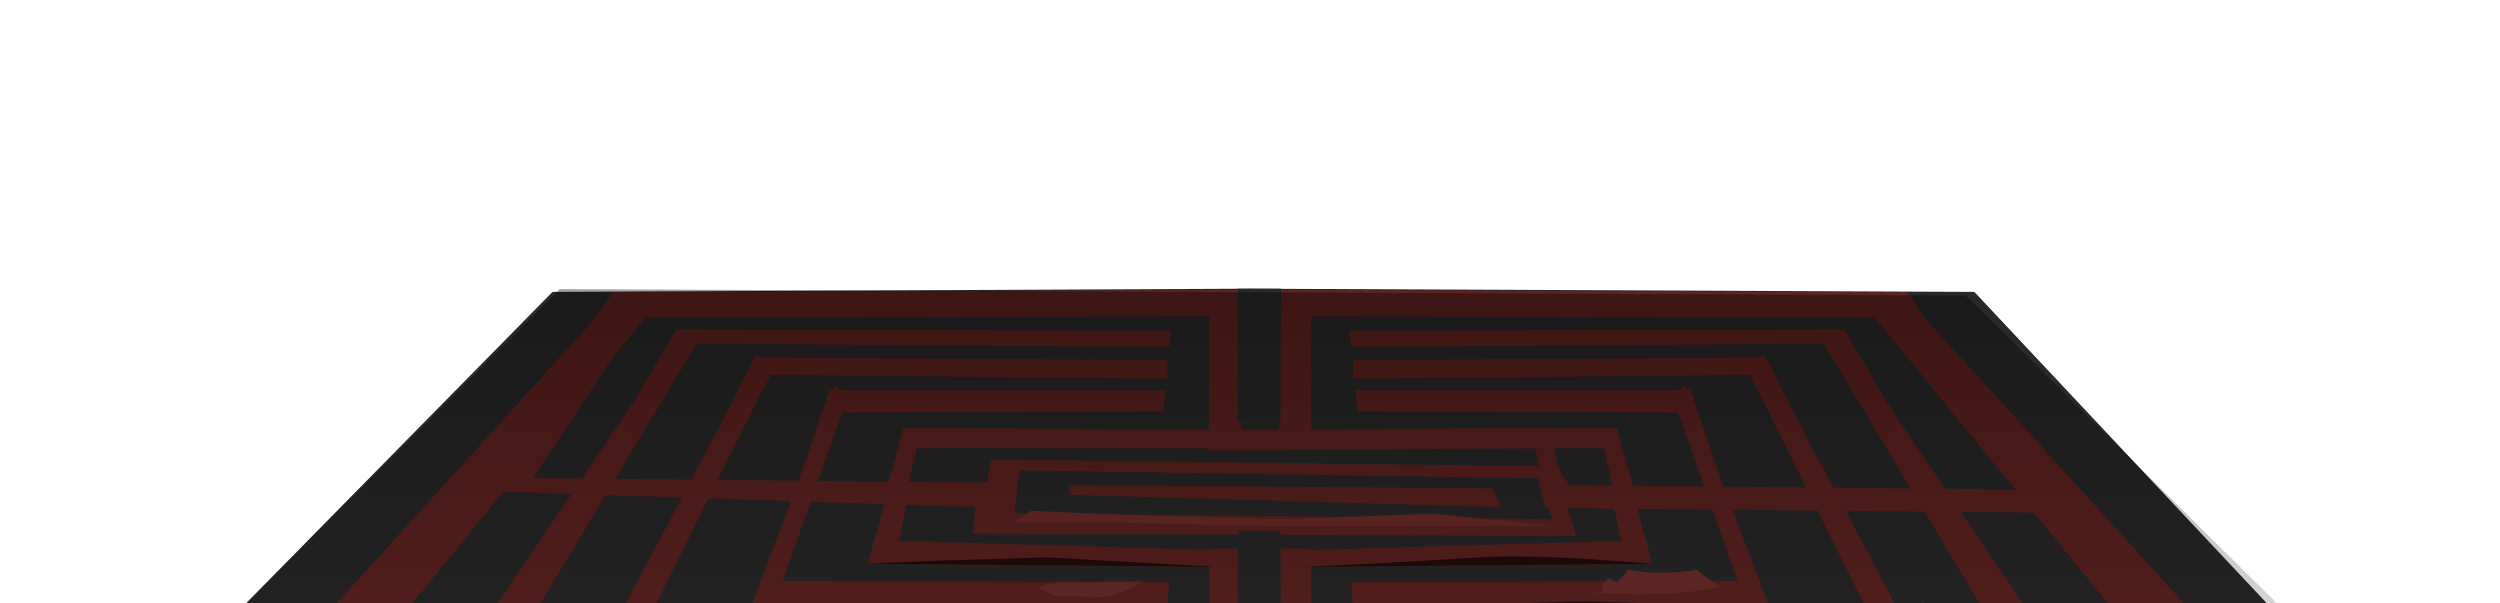 <?xml version="1.0" encoding="UTF-8" standalone="no"?>
<svg xmlns:xlink="http://www.w3.org/1999/xlink" height="75.2px" width="311.75px" xmlns="http://www.w3.org/2000/svg">
  <g transform="matrix(1.0, 0.0, 0.0, 1.0, 0.0, 0.0)">
    <use height="6.75" transform="matrix(1.0, 0.0, 0.0, 1.0, 0.0, 104.45)" width="311.75" xlink:href="#sprite0"/>
    <use height="67.05" transform="matrix(1.0, 0.0, 0.0, 1.0, 3.3, 36.0)" width="305.5" xlink:href="#shape1"/>
    <use height="62.85" transform="matrix(1.0, 0.0, 0.0, 1.0, 21.25, 36.15)" width="271.8" xlink:href="#sprite1"/>
    <use height="71.8" transform="matrix(1.0, 0.0, 0.0, 1.0, 2.8, 36.0)" width="307.5" xlink:href="#shape3"/>
    <use height="0.0" id="price_tag_pt" transform="matrix(1.0, 0.0, 0.0, 1.0, 155.95, 106.6)" width="0.0" xlink:href="#sprite2"/>
  </g>
  <defs>
    <g id="sprite0" transform="matrix(1.0, 0.0, 0.0, 1.0, 0.05, 0.0)">
      <use height="6.75" transform="matrix(1.0, 0.0, 0.0, 1.0, -0.05, 0.0)" width="311.75" xlink:href="#shape0"/>
    </g>
    <g id="shape0" transform="matrix(1.0, 0.0, 0.0, 1.0, 0.05, 0.0)">
      <path d="M307.4 0.7 L310.35 2.05 Q312.85 3.7 310.75 5.4 308.55 7.15 155.75 6.65 4.6 6.15 0.75 5.4 -1.35 4.95 2.15 2.45 3.95 1.2 6.1 0.0 L307.4 0.7" fill="#020202" fill-rule="evenodd" stroke="none"/>
    </g>
    <g id="shape1" transform="matrix(1.0, 0.0, 0.0, 1.0, -3.3, -36.0)">
      <path d="M246.2 36.4 L308.8 103.05 3.3 103.05 68.9 36.4 155.8 36.0 246.2 36.4" fill="#292929" fill-rule="evenodd" stroke="none"/>
    </g>
    <g id="sprite1" transform="matrix(1.0, 0.0, 0.0, 1.0, 0.0, 0.0)">
      <use height="62.85" transform="matrix(1.0, 0.0, 0.0, 1.0, 0.0, 0.0)" width="271.8" xlink:href="#shape2"/>
    </g>
    <g id="shape2" transform="matrix(1.0, 0.0, 0.0, 1.0, 0.0, 0.0)">
      <path d="M165.8 27.1 L112.15 25.55 112.05 24.35 164.95 24.75 165.8 27.1" fill="#5f2320" fill-rule="evenodd" stroke="none"/>
      <path d="M235.35 27.8 L171.45 27.2 170.55 23.5 105.9 22.5 105.25 27.25 38.2 25.05 40.2 23.4 101.85 24.05 102.35 21.15 172.8 22.0 174.45 24.35 235.55 24.95 235.35 27.8" fill="#5f2320" fill-rule="evenodd" stroke="none"/>
      <path d="M171.2 25.45 L172.8 22.4 175.3 30.7 100.0 30.4 100.8 23.95 105.55 24.35 105.3 27.85 172.3 28.6 171.2 25.45" fill="#5f2320" fill-rule="evenodd" stroke="none"/>
      <path d="M132.65 1.7 L133.05 19.75 93.05 19.75 91.8 25.2 89.3 24.95 91.4 17.2 131.35 17.45 130.3 3.05 132.65 1.7" fill="#5f2320" fill-rule="evenodd" stroke="none"/>
      <path d="M124.05 12.55 L123.8 15.15 83.35 15.3 80.3 23.5 78.5 23.4 82.15 12.55 124.05 12.55" fill="#5f2320" fill-rule="evenodd" stroke="none"/>
      <path d="M124.3 11.05 L74.85 10.6 65.85 27.4 64.85 24.7 72.8 8.45 124.3 8.75 124.3 11.05" fill="#5f2320" fill-rule="evenodd" stroke="none"/>
      <path d="M124.8 5.05 L124.55 7.1 64.8 6.7 52.55 28.2 50.2 27.05 63.05 4.95 124.8 5.05" fill="#5f2320" fill-rule="evenodd" stroke="none"/>
      <path d="M133.3 0.0 L133.55 18.0 131.8 17.85 131.2 3.3 58.4 3.45 44.95 23.95 38.9 24.4 55.15 0.3 133.3 0.0" fill="#5f2320" fill-rule="evenodd" stroke="none"/>
      <path d="M133.8 62.35 L130.55 59.45 130.55 34.55 86.95 34.15 89.8 24.0 92.3 24.5 90.85 31.3 133.55 32.55 133.8 62.35" fill="#5f2320" fill-rule="evenodd" stroke="none"/>
      <path d="M124.3 40.1 L72.3 39.8 82.85 11.95 84.55 13.1 76.35 36.3 124.55 36.45 124.3 40.1" fill="#5f2320" fill-rule="evenodd" stroke="none"/>
      <path d="M133.3 42.4 L133.05 46.2 53.05 46.2 73.2 8.05 74.85 10.4 59.05 42.2 133.3 42.4" fill="#5f2320" fill-rule="evenodd" stroke="none"/>
      <path d="M124.05 53.3 L31.45 52.95 63.85 4.95 66.2 5.75 39.95 49.4 124.6 49.85 124.05 53.3" fill="#5f2320" fill-rule="evenodd" stroke="none"/>
      <path d="M133.05 61.8 L0.0 61.9 55.2 1.1 60.55 1.85 15.6 56.95 131.55 57.2 131.05 32.85 133.05 32.55 133.05 61.8" fill="#5f2320" fill-rule="evenodd" stroke="none"/>
      <path d="M171.85 17.2 L173.9 24.95 171.4 25.2 170.15 19.75 129.55 20.05 129.8 1.7 132.9 3.05 131.9 17.45 171.85 17.2" fill="#5f2320" fill-rule="evenodd" stroke="none"/>
      <path d="M133.3 19.2 L129.55 19.2 129.55 0.9 133.3 0.9 133.3 19.2" fill="#5f2320" fill-rule="evenodd" stroke="none"/>
      <path d="M133.3 62.85 L129.55 62.85 129.55 32.25 133.3 32.25 133.3 62.85" fill="#5f2320" fill-rule="evenodd" stroke="none"/>
      <path d="M180.4 17.2 L182.5 24.95 180.0 25.2 178.75 19.75 138.75 19.75 139.1 1.7 141.5 3.05 140.45 17.45 180.4 17.2" fill="#5f2320" fill-rule="evenodd" stroke="none"/>
      <path d="M191.45 23.5 L188.4 15.3 148.0 15.15 147.75 12.55 189.6 12.55 193.25 23.4 191.45 23.5" fill="#5f2320" fill-rule="evenodd" stroke="none"/>
      <path d="M199.0 8.45 L206.9 24.7 205.9 27.4 196.95 10.6 147.5 11.05 147.5 8.75 199.0 8.45" fill="#5f2320" fill-rule="evenodd" stroke="none"/>
      <path d="M219.25 28.2 L207.0 6.7 147.25 7.1 147.0 5.05 208.75 4.95 221.6 27.05 219.25 28.2" fill="#5f2320" fill-rule="evenodd" stroke="none"/>
      <path d="M231.85 27.05 L213.35 3.45 140.55 3.3 139.95 17.85 138.25 18.0 138.5 0.0 216.6 0.3 232.9 24.4 231.85 27.05" fill="#5f2320" fill-rule="evenodd" stroke="none"/>
      <path d="M182.0 24.0 L184.8 34.15 141.25 34.55 141.25 59.45 138.0 62.35 138.25 32.55 180.9 31.3 179.5 24.5 182.0 24.0" fill="#5f2320" fill-rule="evenodd" stroke="none"/>
      <path d="M187.25 13.1 L188.9 11.95 199.5 39.8 147.5 40.1 147.25 36.45 195.45 36.3 187.25 13.1" fill="#5f2320" fill-rule="evenodd" stroke="none"/>
      <path d="M198.6 8.05 L218.75 46.2 138.75 46.2 138.5 42.4 212.7 42.2 196.9 10.4 198.6 8.05" fill="#5f2320" fill-rule="evenodd" stroke="none"/>
      <path d="M205.6 5.75 L207.9 4.95 240.35 52.95 147.75 53.3 147.2 49.85 231.8 49.4 205.6 5.75" fill="#5f2320" fill-rule="evenodd" stroke="none"/>
      <path d="M211.25 1.85 L216.6 1.1 271.8 61.9 138.75 61.8 138.75 32.55 140.75 32.85 140.2 57.2 256.2 56.95 211.25 1.85" fill="#5f2320" fill-rule="evenodd" stroke="none"/>
      <path d="M138.5 19.2 L138.5 0.9 142.25 0.9 142.25 19.2 138.5 19.2" fill="#5f2320" fill-rule="evenodd" stroke="none"/>
      <path d="M138.5 62.85 L138.5 32.25 142.25 32.25 142.25 62.85 138.5 62.85" fill="#5f2320" fill-rule="evenodd" stroke="none"/>
      <path d="M36.65 57.75 Q26.05 57.95 19.55 57.5 L27.85 56.85 37.35 56.7 45.35 57.3 Q50.65 57.7 53.4 56.65 53.35 57.05 53.6 57.2 L54.15 57.6 Q49.45 57.5 36.65 57.75" fill="#6e2d2a" fill-rule="evenodd" stroke="none"/>
      <path d="M43.7 50.15 L45.2 50.7 44.3 50.75 Q43.8 50.85 43.7 50.15 L42.55 49.75 Q42.15 51.35 42.7 48.9 L53.35 49.4 61.15 49.75 53.65 49.7 43.65 50.0 43.7 50.15" fill="#6e2d2a" fill-rule="evenodd" stroke="none"/>
      <path d="M161.55 43.2 L178.35 44.05 Q189.95 44.05 196.2 45.2 L177.1 45.75 Q165.1 46.4 157.85 45.2 L162.55 44.2 161.55 43.2" fill="#6e2d2a" fill-rule="evenodd" stroke="none"/>
      <path d="M85.6 42.55 L77.5 43.25 67.55 43.2 67.55 42.2 68.8 41.2 Q69.5 40.85 70.55 41.75 L71.05 41.25 71.55 40.6 Q75.6 42.65 81.4 41.35 L81.7 43.0 84.45 42.7 85.6 42.55" fill="#6e2d2a" fill-rule="evenodd" stroke="none"/>
      <path d="M193.25 37.0 Q189.7 37.95 182.8 37.95 L174.7 37.75 178.55 37.75 178.55 36.75 179.2 36.1 Q179.5 35.85 180.3 36.6 L181.05 35.8 181.8 34.9 Q186.0 35.65 190.3 34.9 191.8 36.15 193.25 37.0" fill="#6e2d2a" fill-rule="evenodd" stroke="none"/>
      <path d="M108.2 37.15 Q109.0 36.5 113.55 36.45 L121.1 36.35 Q119.2 37.9 116.15 38.3 L110.2 38.15 108.2 37.15" fill="#6e2d2a" fill-rule="evenodd" stroke="none"/>
      <path d="M107.3 27.55 L119.85 28.1 138.8 28.6 157.3 27.9 172.3 29.4 Q134.8 29.6 127.3 29.25 122.6 29.05 113.5 29.0 L105.3 28.95 107.3 27.55" fill="#6e2d2a" fill-rule="evenodd" stroke="none"/>
      <path d="M128.05 57.05 Q125.45 61.3 102.1 59.9 L74.3 57.9 80.55 57.9 Q91.9 57.9 99.15 56.3 L99.5 56.55 100.2 57.0 Q101.7 56.3 102.1 56.3 L103.95 56.75 105.25 56.25 Q106.4 57.8 115.85 57.9 L128.05 57.05 M61.2 57.9 L71.7 57.9 71.2 57.9 44.1 60.4 Q26.1 61.6 19.2 57.9 L19.2 56.9 Q21.3 55.35 23.25 55.4 25.15 55.45 27.2 57.0 30.2 54.55 34.55 55.15 37.1 55.5 42.2 57.15 46.75 58.3 51.8 58.3 L61.2 57.9" fill="#5f2320" fill-rule="evenodd" stroke="none"/>
      <path d="M188.25 55.85 L188.35 56.75 205.8 57.3 207.8 57.45 223.3 56.95 223.35 56.95 222.55 55.95 Q225.35 56.9 229.55 56.6 L236.05 56.05 235.4 56.75 235.05 57.05 Q229.6 56.85 223.35 56.95 L224.15 57.75 Q218.45 58.0 207.8 57.45 L198.2 57.9 Q192.15 58.25 171.6 57.95 L146.2 58.9 147.2 56.9 Q151.0 58.75 160.4 56.9 169.55 55.1 174.05 57.55 L173.8 56.8 173.3 56.05 180.8 56.4 Q186.1 55.85 188.05 54.95 L188.25 55.85 M244.15 56.95 L247.9 57.9 235.35 57.05 Q236.3 56.55 237.75 56.25 240.0 55.85 241.05 55.2 242.6 56.6 244.15 56.95" fill="#5f2320" fill-rule="evenodd" stroke="none"/>
      <path d="M60.2 43.65 L61.4 41.75 62.45 39.75 63.1 40.4 63.45 41.5 68.85 41.3 75.0 41.8 76.1 43.45 71.65 43.55 67.2 43.65 61.2 43.65 60.2 43.65" fill="#5f2320" fill-rule="evenodd" stroke="none"/>
      <path d="M221.55 45.2 L222.55 47.2 Q214.8 47.6 207.5 45.95 L212.85 43.95 218.45 42.05 Q218.35 39.75 218.5 38.7 L220.1 42.2 221.55 45.2" fill="#5f2320" fill-rule="evenodd" stroke="none"/>
      <path d="M143.2 57.5 L144.15 57.4 144.35 56.65 164.4 55.55 Q175.6 55.25 183.15 56.7 177.65 60.7 163.8 59.15 L152.8 57.7 145.1 57.35 145.2 57.5 143.2 57.5" fill="#6e2d2a" fill-rule="evenodd" stroke="none"/>
      <path d="M222.9 58.05 L218.9 58.05 221.5 57.9 Q221.1 57.8 221.05 57.3 222.75 56.7 227.05 57.2 230.7 57.65 232.9 55.95 234.05 57.05 237.35 56.7 240.6 56.35 241.65 55.2 244.45 56.75 248.6 56.65 253.15 56.55 254.1 54.15 L255.55 55.2 256.85 56.6 258.85 56.35 Q259.85 56.15 260.8 56.8 L239.7 57.75 Q228.65 57.55 222.5 57.85 L222.9 58.05" fill="#6e2d2a" fill-rule="evenodd" stroke="none"/>
    </g>
    <g id="shape3" transform="matrix(1.0, 0.0, 0.0, 1.0, -2.8, -36.0)">
      <path d="M159.7 97.95 L154.35 97.95 154.35 66.2 159.7 66.2 159.7 97.95" fill="#292929" fill-rule="evenodd" stroke="none"/>
      <path d="M159.7 52.55 L154.35 52.55 154.35 36.0 159.7 36.0 159.7 52.55" fill="#292929" fill-rule="evenodd" stroke="none"/>
      <path d="M245.1 36.85 L310.3 101.3 4.8 101.3 69.8 36.05 245.1 36.85" fill="url(#gradient0)" fill-rule="evenodd" stroke="none"/>
      <path d="M308.8 107.5 Q270.8 107.5 238.8 106.5 221.95 105.95 168.7 106.35 116.35 106.75 94.8 107.5 77.3 108.15 38.3 107.4 L2.8 106.5 3.3 103.05 43.45 102.4 Q87.45 101.85 106.8 102.45 125.2 103.05 175.05 102.35 L238.8 101.45 Q263.8 101.45 308.8 103.05 L308.8 107.5" fill="#000000" fill-rule="evenodd" stroke="none"/>
      <path d="M290.45 97.15 L291.8 99.3 Q277.65 99.1 257.9 99.2 L223.8 99.45 187.8 99.3 Q172.8 99.2 155.55 98.7 146.25 99.15 126.45 99.1 107.25 99.0 93.9 98.55 76.15 98.0 60.8 98.55 L42.55 99.05 Q29.2 99.1 27.8 97.9 L25.8 97.9 60.85 97.0 Q81.65 96.55 96.8 96.55 115.95 96.55 193.3 97.25 252.85 97.75 290.45 97.15" fill="#1a0a0a" fill-rule="evenodd" stroke="none"/>
      <path d="M55.3 90.45 L56.05 90.85 55.55 90.95 Q55.05 91.15 55.2 90.45 56.5 89.35 57.2 89.0 L57.25 89.75 57.35 90.4 58.8 90.05 60.25 89.65 60.3 90.25 Q64.1 88.5 73.2 89.25 L86.85 89.9 100.55 89.45 114.2 89.55 114.7 90.45 113.0 90.55 104.95 91.35 97.15 91.3 Q92.15 91.2 89.4 92.4 L89.2 91.55 Q85.75 91.35 72.2 91.45 L55.3 90.45 M130.8 90.3 Q141.4 91.2 146.25 89.5 L146.35 90.15 146.35 90.85 147.1 90.9 147.75 91.05 Q144.3 93.6 134.7 92.55 L121.2 90.55 117.05 90.4 Q122.0 89.55 130.8 90.3 M114.7 90.45 L117.05 90.4 114.9 90.85 114.7 90.45" fill="#1a0a0a" fill-rule="evenodd" stroke="none"/>
      <path d="M214.0 92.0 L191.35 92.35 169.15 92.6 Q169.65 90.1 185.2 90.1 193.2 90.15 203.65 90.6 L215.8 89.9 227.65 89.55 245.15 90.1 262.6 90.7 262.15 91.25 261.8 91.6 Q257.25 91.25 249.55 91.7 L237.15 92.1 225.35 91.9 214.0 92.0" fill="#1a0a0a" fill-rule="evenodd" stroke="none"/>
      <path d="M133.65 83.5 L116.95 84.0 97.95 84.0 86.85 84.25 Q79.4 84.3 75.95 83.0 L75.55 82.85 Q78.3 83.55 84.05 83.0 L94.45 82.0 103.7 81.85 Q109.15 81.8 112.95 82.0 117.0 82.25 136.15 82.0 150.1 81.85 150.3 83.0 L133.65 83.5" fill="#1a0a0a" fill-rule="evenodd" stroke="none"/>
      <path d="M241.25 83.3 Q224.15 84.55 203.3 83.4 199.6 83.2 193.55 83.5 L183.8 83.9 174.2 83.4 Q168.25 83.05 164.8 83.4 L164.3 82.9 Q180.75 81.25 202.8 82.4 205.55 82.55 222.4 81.85 234.4 81.35 241.25 83.3" fill="#1a0a0a" fill-rule="evenodd" stroke="none"/>
      <path d="M127.75 76.6 L146.5 76.6 Q136.3 77.15 127.75 76.6 L94.05 76.5 95.95 75.75 106.2 75.65 123.95 76.25 127.75 76.6" fill="#1a0a0a" fill-rule="evenodd" stroke="none"/>
      <path d="M197.95 75.0 L220.0 75.7 167.55 75.85 179.75 75.45 197.95 75.0" fill="#1a0a0a" fill-rule="evenodd" stroke="none"/>
      <path d="M212.7 98.5 L221.25 98.9 211.4 99.75 Q182.35 99.85 163.35 99.3 L154.25 99.9 146.0 100.65 Q143.1 100.7 138.35 99.75 L130.8 98.5 Q120.9 97.85 107.0 98.0 L82.8 98.5 Q72.65 98.85 60.8 98.1 L51.4 98.55 42.25 98.85 42.05 98.6 48.85 98.25 Q57.7 97.9 64.15 98.1 84.85 98.75 102.8 97.7 L119.5 96.6 Q128.85 96.15 136.15 96.85 L170.95 98.1 187.6 97.6 Q197.55 97.3 204.35 97.8 L212.7 98.5 M42.05 98.6 L34.0 98.95 36.15 98.5 34.05 98.5 Q31.25 98.9 30.8 98.5 L34.05 98.5 36.4 98.1 Q40.75 97.35 42.05 98.6" fill="#1a0a0a" fill-rule="evenodd" stroke="none"/>
      <path d="M151.8 70.7 L108.2 70.3 117.3 69.9 130.55 69.5 151.8 70.7" fill="#1a0a0a" fill-rule="evenodd" stroke="none"/>
      <path d="M197.95 69.7 L206.05 70.3 162.5 70.7 170.9 70.3 184.55 69.5 Q188.95 69.2 197.95 69.7" fill="#1a0a0a" fill-rule="evenodd" stroke="none"/>
    </g>
    <linearGradient gradientTransform="matrix(0.0, 0.077, 0.077, 0.0, 157.55, 46.05)" gradientUnits="userSpaceOnUse" id="gradient0" spreadMethod="pad" x1="-819.2" x2="819.2">
      <stop offset="0.0" stop-color="#000000" stop-opacity="0.624"/>
      <stop offset="0.996" stop-color="#000000" stop-opacity="0.0"/>
    </linearGradient>
  </defs>
</svg>
